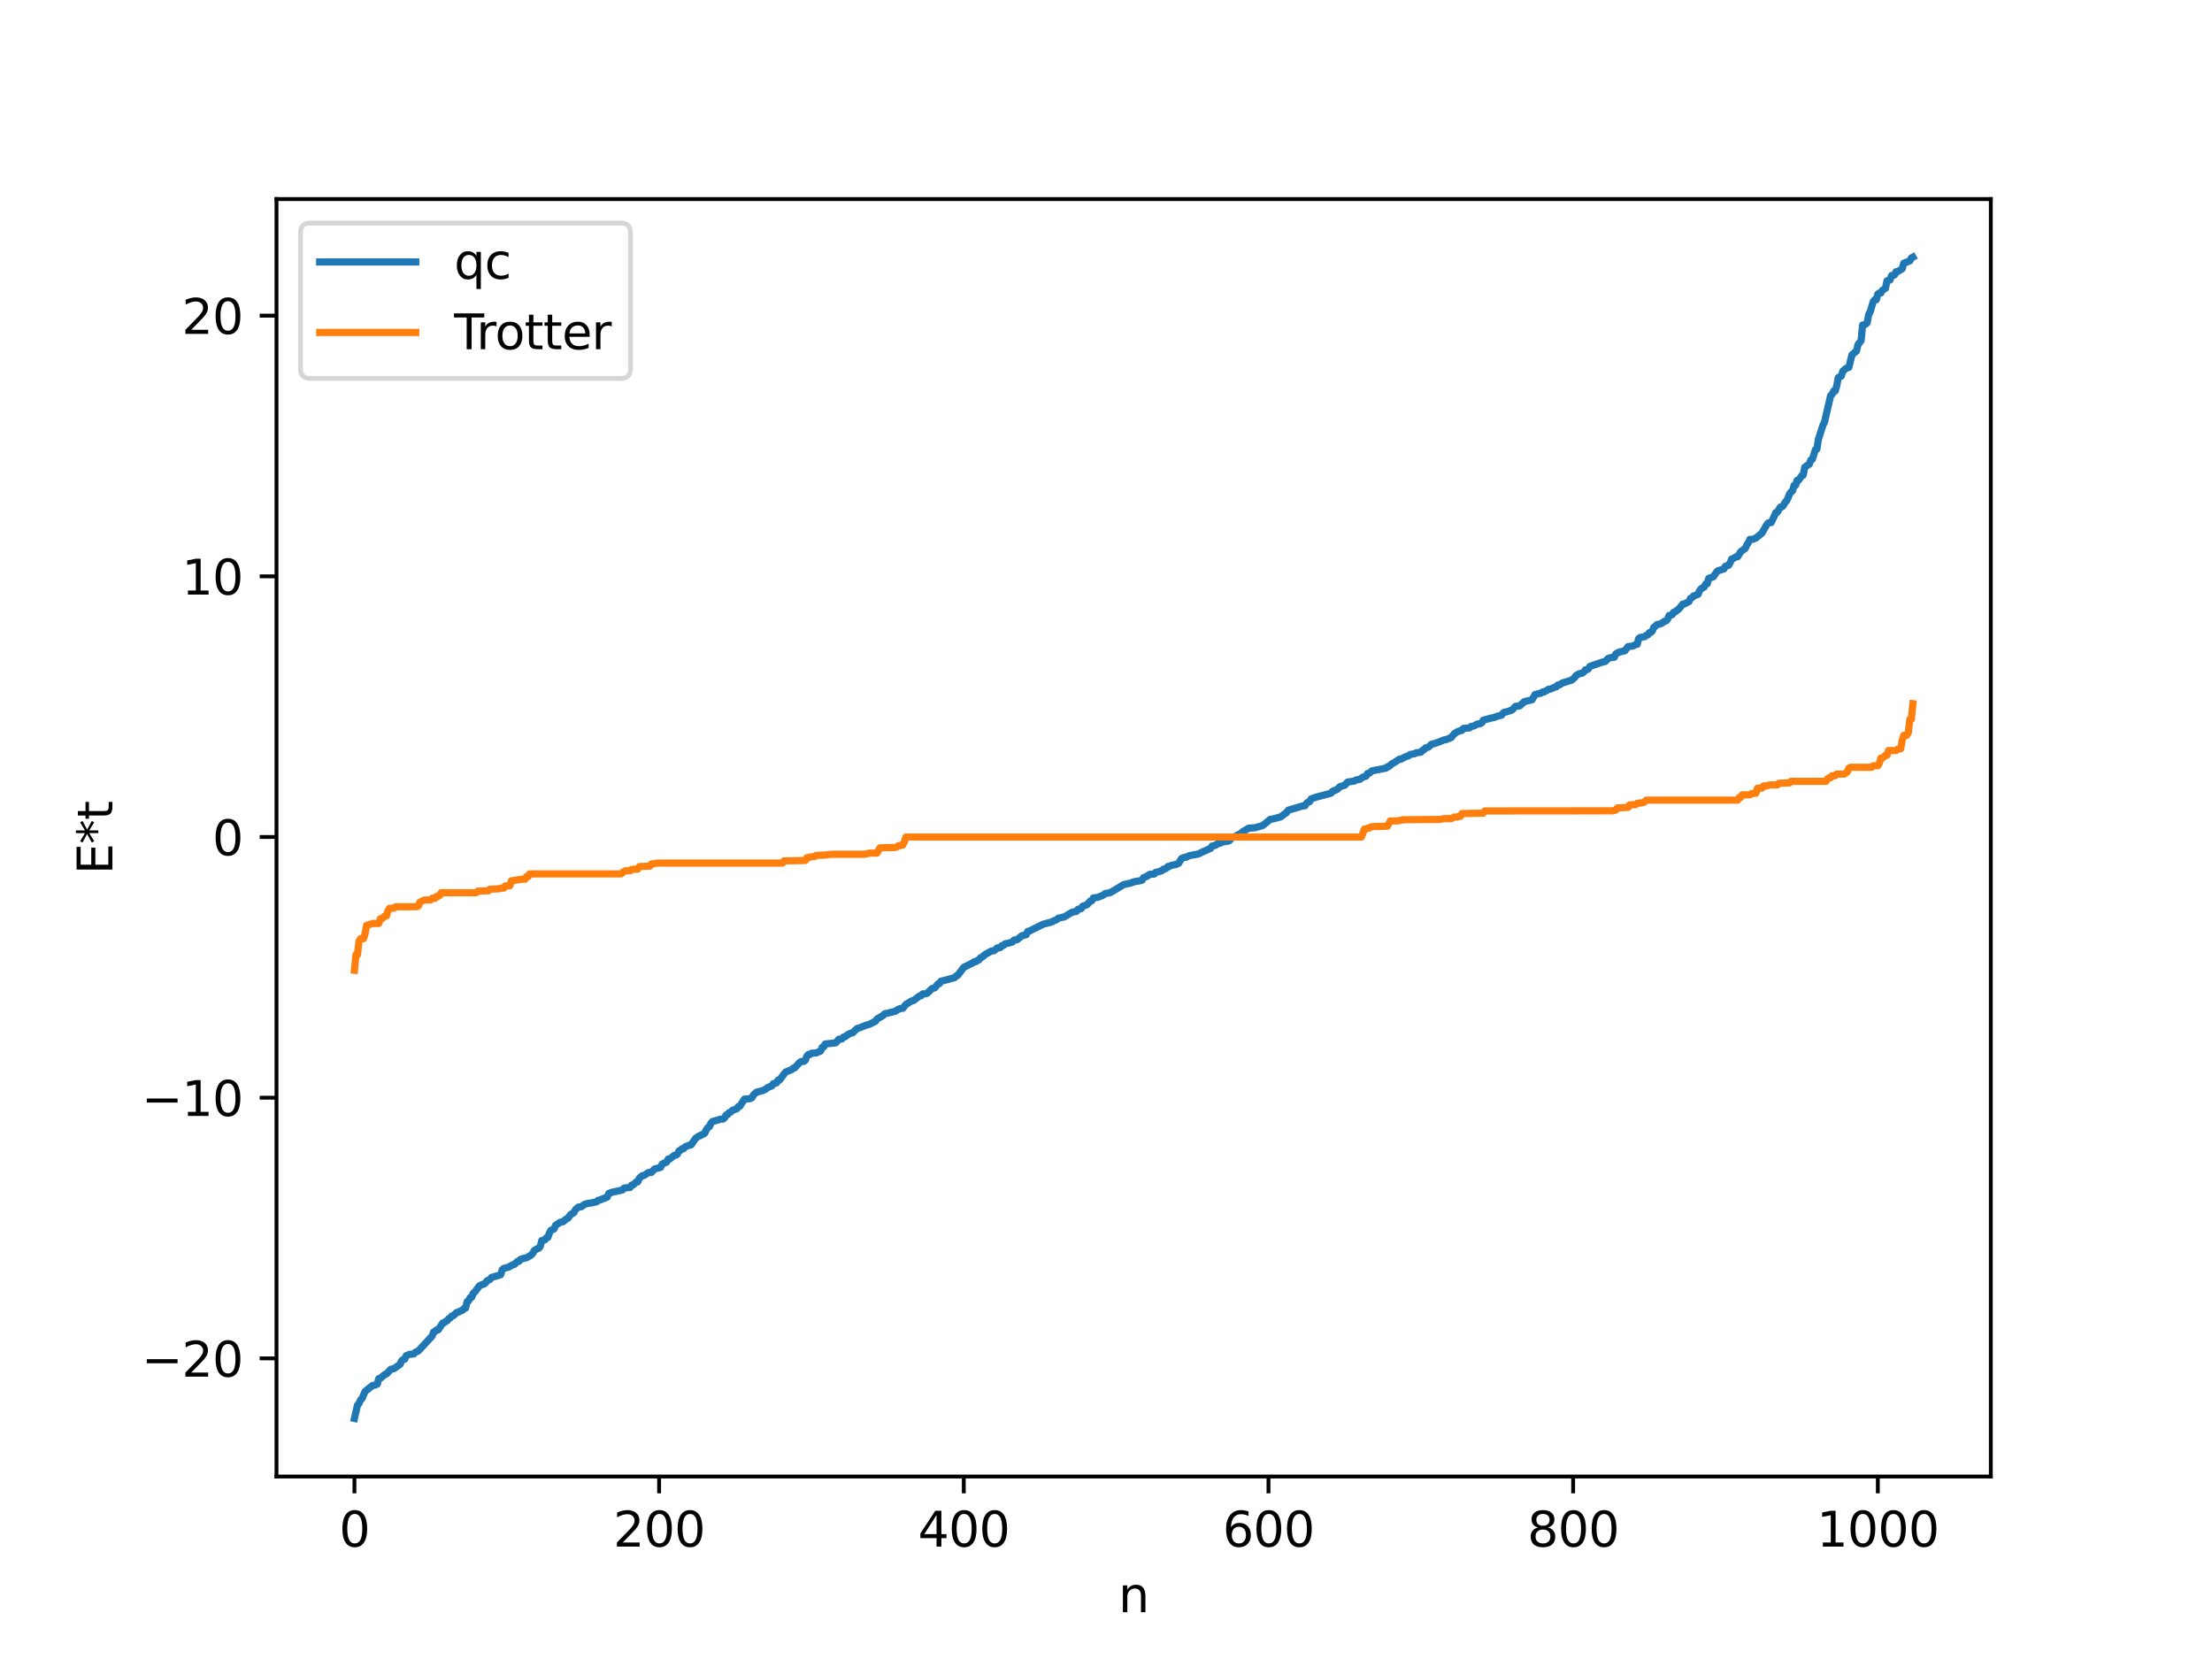 <?xml version="1.0" encoding="utf-8" standalone="no"?>
<!DOCTYPE svg PUBLIC "-//W3C//DTD SVG 1.1//EN"
  "http://www.w3.org/Graphics/SVG/1.1/DTD/svg11.dtd">
<svg xmlns:xlink="http://www.w3.org/1999/xlink" width="460.8pt" height="345.6pt" viewBox="0 0 460.8 345.6" xmlns="http://www.w3.org/2000/svg" version="1.1">
 <defs>
  <style type="text/css">*{stroke-linejoin: round; stroke-linecap: butt}</style>
 </defs>
 <g id="figure_1">
  <g id="patch_1">
   <path d="M 0 345.6 
L 460.8 345.6 
L 460.8 0 
L 0 0 
z
" style="fill: #ffffff"/>
  </g>
  <g id="axes_1">
   <g id="patch_2">
    <path d="M 57.6 307.584 
L 414.72 307.584 
L 414.72 41.472 
L 57.6 41.472 
z
" style="fill: #ffffff"/>
   </g>
   <g id="matplotlib.axis_1">
    <g id="xtick_1">
     <g id="line2d_1">
      <defs>
       <path id="m800601ab71" d="M 0 0 
L 0 3.5 
" style="stroke: #000000; stroke-width: 0.8"/>
      </defs>
      <g>
       <use xlink:href="#m800601ab71" x="73.833" y="307.584" style="stroke: #000000; stroke-width: 0.8"/>
      </g>
     </g>
     <g id="text_1">
      <!-- 0 -->
      <g transform="translate(70.651 322.182) scale(0.1 -0.1)">
       <defs>
        <path id="DejaVuSans-30" d="M 2034 4250 
Q 1547 4250 1301 3770 
Q 1056 3291 1056 2328 
Q 1056 1369 1301 889 
Q 1547 409 2034 409 
Q 2525 409 2770 889 
Q 3016 1369 3016 2328 
Q 3016 3291 2770 3770 
Q 2525 4250 2034 4250 
z
M 2034 4750 
Q 2819 4750 3233 4129 
Q 3647 3509 3647 2328 
Q 3647 1150 3233 529 
Q 2819 -91 2034 -91 
Q 1250 -91 836 529 
Q 422 1150 422 2328 
Q 422 3509 836 4129 
Q 1250 4750 2034 4750 
z
" transform="scale(0.016)"/>
       </defs>
       <use xlink:href="#DejaVuSans-30"/>
      </g>
     </g>
    </g>
    <g id="xtick_2">
     <g id="line2d_2">
      <g>
       <use xlink:href="#m800601ab71" x="137.304" y="307.584" style="stroke: #000000; stroke-width: 0.8"/>
      </g>
     </g>
     <g id="text_2">
      <!-- 200 -->
      <g transform="translate(127.76 322.182) scale(0.1 -0.1)">
       <defs>
        <path id="DejaVuSans-32" d="M 1228 531 
L 3431 531 
L 3431 0 
L 469 0 
L 469 531 
Q 828 903 1448 1529 
Q 2069 2156 2228 2338 
Q 2531 2678 2651 2914 
Q 2772 3150 2772 3378 
Q 2772 3750 2511 3984 
Q 2250 4219 1831 4219 
Q 1534 4219 1204 4116 
Q 875 4013 500 3803 
L 500 4441 
Q 881 4594 1212 4672 
Q 1544 4750 1819 4750 
Q 2544 4750 2975 4387 
Q 3406 4025 3406 3419 
Q 3406 3131 3298 2873 
Q 3191 2616 2906 2266 
Q 2828 2175 2409 1742 
Q 1991 1309 1228 531 
z
" transform="scale(0.016)"/>
       </defs>
       <use xlink:href="#DejaVuSans-32"/>
       <use xlink:href="#DejaVuSans-30" x="63.623"/>
       <use xlink:href="#DejaVuSans-30" x="127.246"/>
      </g>
     </g>
    </g>
    <g id="xtick_3">
     <g id="line2d_3">
      <g>
       <use xlink:href="#m800601ab71" x="200.775" y="307.584" style="stroke: #000000; stroke-width: 0.8"/>
      </g>
     </g>
     <g id="text_3">
      <!-- 400 -->
      <g transform="translate(191.231 322.182) scale(0.1 -0.1)">
       <defs>
        <path id="DejaVuSans-34" d="M 2419 4116 
L 825 1625 
L 2419 1625 
L 2419 4116 
z
M 2253 4666 
L 3047 4666 
L 3047 1625 
L 3713 1625 
L 3713 1100 
L 3047 1100 
L 3047 0 
L 2419 0 
L 2419 1100 
L 313 1100 
L 313 1709 
L 2253 4666 
z
" transform="scale(0.016)"/>
       </defs>
       <use xlink:href="#DejaVuSans-34"/>
       <use xlink:href="#DejaVuSans-30" x="63.623"/>
       <use xlink:href="#DejaVuSans-30" x="127.246"/>
      </g>
     </g>
    </g>
    <g id="xtick_4">
     <g id="line2d_4">
      <g>
       <use xlink:href="#m800601ab71" x="264.246" y="307.584" style="stroke: #000000; stroke-width: 0.8"/>
      </g>
     </g>
     <g id="text_4">
      <!-- 600 -->
      <g transform="translate(254.702 322.182) scale(0.1 -0.1)">
       <defs>
        <path id="DejaVuSans-36" d="M 2113 2584 
Q 1688 2584 1439 2293 
Q 1191 2003 1191 1497 
Q 1191 994 1439 701 
Q 1688 409 2113 409 
Q 2538 409 2786 701 
Q 3034 994 3034 1497 
Q 3034 2003 2786 2293 
Q 2538 2584 2113 2584 
z
M 3366 4563 
L 3366 3988 
Q 3128 4100 2886 4159 
Q 2644 4219 2406 4219 
Q 1781 4219 1451 3797 
Q 1122 3375 1075 2522 
Q 1259 2794 1537 2939 
Q 1816 3084 2150 3084 
Q 2853 3084 3261 2657 
Q 3669 2231 3669 1497 
Q 3669 778 3244 343 
Q 2819 -91 2113 -91 
Q 1303 -91 875 529 
Q 447 1150 447 2328 
Q 447 3434 972 4092 
Q 1497 4750 2381 4750 
Q 2619 4750 2861 4703 
Q 3103 4656 3366 4563 
z
" transform="scale(0.016)"/>
       </defs>
       <use xlink:href="#DejaVuSans-36"/>
       <use xlink:href="#DejaVuSans-30" x="63.623"/>
       <use xlink:href="#DejaVuSans-30" x="127.246"/>
      </g>
     </g>
    </g>
    <g id="xtick_5">
     <g id="line2d_5">
      <g>
       <use xlink:href="#m800601ab71" x="327.717" y="307.584" style="stroke: #000000; stroke-width: 0.8"/>
      </g>
     </g>
     <g id="text_5">
      <!-- 800 -->
      <g transform="translate(318.173 322.182) scale(0.1 -0.1)">
       <defs>
        <path id="DejaVuSans-38" d="M 2034 2216 
Q 1584 2216 1326 1975 
Q 1069 1734 1069 1313 
Q 1069 891 1326 650 
Q 1584 409 2034 409 
Q 2484 409 2743 651 
Q 3003 894 3003 1313 
Q 3003 1734 2745 1975 
Q 2488 2216 2034 2216 
z
M 1403 2484 
Q 997 2584 770 2862 
Q 544 3141 544 3541 
Q 544 4100 942 4425 
Q 1341 4750 2034 4750 
Q 2731 4750 3128 4425 
Q 3525 4100 3525 3541 
Q 3525 3141 3298 2862 
Q 3072 2584 2669 2484 
Q 3125 2378 3379 2068 
Q 3634 1759 3634 1313 
Q 3634 634 3220 271 
Q 2806 -91 2034 -91 
Q 1263 -91 848 271 
Q 434 634 434 1313 
Q 434 1759 690 2068 
Q 947 2378 1403 2484 
z
M 1172 3481 
Q 1172 3119 1398 2916 
Q 1625 2713 2034 2713 
Q 2441 2713 2670 2916 
Q 2900 3119 2900 3481 
Q 2900 3844 2670 4047 
Q 2441 4250 2034 4250 
Q 1625 4250 1398 4047 
Q 1172 3844 1172 3481 
z
" transform="scale(0.016)"/>
       </defs>
       <use xlink:href="#DejaVuSans-38"/>
       <use xlink:href="#DejaVuSans-30" x="63.623"/>
       <use xlink:href="#DejaVuSans-30" x="127.246"/>
      </g>
     </g>
    </g>
    <g id="xtick_6">
     <g id="line2d_6">
      <g>
       <use xlink:href="#m800601ab71" x="391.188" y="307.584" style="stroke: #000000; stroke-width: 0.8"/>
      </g>
     </g>
     <g id="text_6">
      <!-- 1000 -->
      <g transform="translate(378.463 322.182) scale(0.1 -0.1)">
       <defs>
        <path id="DejaVuSans-31" d="M 794 531 
L 1825 531 
L 1825 4091 
L 703 3866 
L 703 4441 
L 1819 4666 
L 2450 4666 
L 2450 531 
L 3481 531 
L 3481 0 
L 794 0 
L 794 531 
z
" transform="scale(0.016)"/>
       </defs>
       <use xlink:href="#DejaVuSans-31"/>
       <use xlink:href="#DejaVuSans-30" x="63.623"/>
       <use xlink:href="#DejaVuSans-30" x="127.246"/>
       <use xlink:href="#DejaVuSans-30" x="190.869"/>
      </g>
     </g>
    </g>
    <g id="text_7">
     <!-- n -->
     <g transform="translate(232.991 335.861) scale(0.1 -0.1)">
      <defs>
       <path id="DejaVuSans-6e" d="M 3513 2113 
L 3513 0 
L 2938 0 
L 2938 2094 
Q 2938 2591 2744 2837 
Q 2550 3084 2163 3084 
Q 1697 3084 1428 2787 
Q 1159 2491 1159 1978 
L 1159 0 
L 581 0 
L 581 3500 
L 1159 3500 
L 1159 2956 
Q 1366 3272 1645 3428 
Q 1925 3584 2291 3584 
Q 2894 3584 3203 3211 
Q 3513 2838 3513 2113 
z
" transform="scale(0.016)"/>
      </defs>
      <use xlink:href="#DejaVuSans-6e"/>
     </g>
    </g>
   </g>
   <g id="matplotlib.axis_2">
    <g id="ytick_1">
     <g id="line2d_7">
      <defs>
       <path id="mc5c8d4b724" d="M 0 0 
L -3.5 0 
" style="stroke: #000000; stroke-width: 0.8"/>
      </defs>
      <g>
       <use xlink:href="#mc5c8d4b724" x="57.6" y="282.977" style="stroke: #000000; stroke-width: 0.8"/>
      </g>
     </g>
     <g id="text_8">
      <!-- −20 -->
      <g transform="translate(29.495 286.776) scale(0.1 -0.1)">
       <defs>
        <path id="DejaVuSans-2212" d="M 678 2272 
L 4684 2272 
L 4684 1741 
L 678 1741 
L 678 2272 
z
" transform="scale(0.016)"/>
       </defs>
       <use xlink:href="#DejaVuSans-2212"/>
       <use xlink:href="#DejaVuSans-32" x="83.789"/>
       <use xlink:href="#DejaVuSans-30" x="147.412"/>
      </g>
     </g>
    </g>
    <g id="ytick_2">
     <g id="line2d_8">
      <g>
       <use xlink:href="#mc5c8d4b724" x="57.6" y="228.671" style="stroke: #000000; stroke-width: 0.8"/>
      </g>
     </g>
     <g id="text_9">
      <!-- −10 -->
      <g transform="translate(29.495 232.47) scale(0.1 -0.1)">
       <use xlink:href="#DejaVuSans-2212"/>
       <use xlink:href="#DejaVuSans-31" x="83.789"/>
       <use xlink:href="#DejaVuSans-30" x="147.412"/>
      </g>
     </g>
    </g>
    <g id="ytick_3">
     <g id="line2d_9">
      <g>
       <use xlink:href="#mc5c8d4b724" x="57.6" y="174.365" style="stroke: #000000; stroke-width: 0.8"/>
      </g>
     </g>
     <g id="text_10">
      <!-- 0 -->
      <g transform="translate(44.237 178.164) scale(0.1 -0.1)">
       <use xlink:href="#DejaVuSans-30"/>
      </g>
     </g>
    </g>
    <g id="ytick_4">
     <g id="line2d_10">
      <g>
       <use xlink:href="#mc5c8d4b724" x="57.6" y="120.06" style="stroke: #000000; stroke-width: 0.8"/>
      </g>
     </g>
     <g id="text_11">
      <!-- 10 -->
      <g transform="translate(37.875 123.859) scale(0.1 -0.1)">
       <use xlink:href="#DejaVuSans-31"/>
       <use xlink:href="#DejaVuSans-30" x="63.623"/>
      </g>
     </g>
    </g>
    <g id="ytick_5">
     <g id="line2d_11">
      <g>
       <use xlink:href="#mc5c8d4b724" x="57.6" y="65.754" style="stroke: #000000; stroke-width: 0.8"/>
      </g>
     </g>
     <g id="text_12">
      <!-- 20 -->
      <g transform="translate(37.875 69.553) scale(0.1 -0.1)">
       <use xlink:href="#DejaVuSans-32"/>
       <use xlink:href="#DejaVuSans-30" x="63.623"/>
      </g>
     </g>
    </g>
    <g id="text_13">
     <!-- E*t -->
     <g transform="translate(23.416 182.148) rotate(-90) scale(0.1 -0.1)">
      <defs>
       <path id="DejaVuSans-45" d="M 628 4666 
L 3578 4666 
L 3578 4134 
L 1259 4134 
L 1259 2753 
L 3481 2753 
L 3481 2222 
L 1259 2222 
L 1259 531 
L 3634 531 
L 3634 0 
L 628 0 
L 628 4666 
z
" transform="scale(0.016)"/>
       <path id="DejaVuSans-2a" d="M 3009 3897 
L 1888 3291 
L 3009 2681 
L 2828 2375 
L 1778 3009 
L 1778 1831 
L 1422 1831 
L 1422 3009 
L 372 2375 
L 191 2681 
L 1313 3291 
L 191 3897 
L 372 4206 
L 1422 3572 
L 1422 4750 
L 1778 4750 
L 1778 3572 
L 2828 4206 
L 3009 3897 
z
" transform="scale(0.016)"/>
       <path id="DejaVuSans-74" d="M 1172 4494 
L 1172 3500 
L 2356 3500 
L 2356 3053 
L 1172 3053 
L 1172 1153 
Q 1172 725 1289 603 
Q 1406 481 1766 481 
L 2356 481 
L 2356 0 
L 1766 0 
Q 1100 0 847 248 
Q 594 497 594 1153 
L 594 3053 
L 172 3053 
L 172 3500 
L 594 3500 
L 594 4494 
L 1172 4494 
z
" transform="scale(0.016)"/>
      </defs>
      <use xlink:href="#DejaVuSans-45"/>
      <use xlink:href="#DejaVuSans-2a" x="63.184"/>
      <use xlink:href="#DejaVuSans-74" x="113.184"/>
     </g>
    </g>
   </g>
   <g id="line2d_12">
    <path d="M 73.833 295.488 
L 74.467 292.719 
L 74.785 292.38 
L 75.102 291.621 
L 75.42 291.335 
L 76.054 289.858 
L 77.641 288.594 
L 77.958 288.59 
L 78.593 288.35 
L 78.91 287.186 
L 79.228 287.126 
L 80.18 286.32 
L 80.497 286.221 
L 81.449 285.232 
L 82.084 285.115 
L 83.353 284.198 
L 83.671 283.467 
L 83.988 283.219 
L 84.305 283.152 
L 84.623 282.414 
L 85.258 282.15 
L 86.21 282.044 
L 86.527 281.704 
L 87.162 281.421 
L 90.018 278.318 
L 90.335 277.477 
L 90.653 277.374 
L 90.97 277.025 
L 91.287 277.023 
L 92.239 275.601 
L 92.557 275.548 
L 92.874 275.236 
L 93.191 275.104 
L 93.509 274.667 
L 93.826 274.526 
L 94.143 274.125 
L 94.461 274.065 
L 95.096 273.448 
L 95.73 273.238 
L 96.048 273.023 
L 96.365 272.949 
L 96.682 272.558 
L 97 272.489 
L 97.317 271.135 
L 97.634 270.974 
L 97.952 270.306 
L 98.269 270.229 
L 98.586 269.393 
L 98.904 269.158 
L 99.856 267.883 
L 100.491 267.557 
L 100.808 267.512 
L 101.125 267.274 
L 101.443 266.814 
L 102.077 266.53 
L 102.395 266.115 
L 103.664 265.75 
L 104.299 265.545 
L 104.616 264.522 
L 104.934 264.221 
L 105.886 263.993 
L 106.838 263.46 
L 107.155 263.417 
L 107.79 262.787 
L 108.107 262.759 
L 108.424 262.358 
L 109.059 262.147 
L 109.694 262.013 
L 110.646 261.455 
L 110.963 261.115 
L 111.281 260.527 
L 111.915 260.139 
L 112.233 260.028 
L 112.55 259.645 
L 112.867 258.424 
L 113.502 258.286 
L 113.82 257.851 
L 114.137 257.77 
L 114.454 256.851 
L 114.772 256.285 
L 115.406 256.028 
L 115.724 255.266 
L 116.676 254.632 
L 117.31 254.494 
L 117.945 253.943 
L 118.262 253.819 
L 118.897 252.979 
L 119.532 252.648 
L 119.849 252.025 
L 120.484 251.461 
L 121.119 251.379 
L 121.753 250.893 
L 122.388 250.708 
L 123.34 250.571 
L 124.292 250.347 
L 124.61 250.031 
L 124.927 250.015 
L 125.879 249.6 
L 126.196 249.528 
L 126.514 249.34 
L 126.831 248.605 
L 127.466 248.386 
L 129.687 247.883 
L 130.005 247.5 
L 131.274 247.365 
L 131.591 246.874 
L 131.909 246.831 
L 132.543 246.216 
L 132.861 246.2 
L 133.178 245.438 
L 133.813 244.902 
L 134.13 244.888 
L 135.082 244.264 
L 135.717 244.23 
L 136.352 243.523 
L 137.304 243.282 
L 137.621 243.178 
L 137.939 242.5 
L 138.891 242.072 
L 139.208 241.441 
L 139.525 241.434 
L 140.477 240.676 
L 140.795 240.651 
L 141.112 240.436 
L 141.429 239.773 
L 141.747 239.629 
L 142.064 239.31 
L 142.381 239.309 
L 142.699 238.928 
L 143.651 238.536 
L 143.968 238.497 
L 144.92 237.122 
L 145.555 236.669 
L 145.872 236.597 
L 146.19 236.349 
L 146.507 236.275 
L 146.824 236.055 
L 147.142 235.306 
L 147.459 234.913 
L 147.777 234.697 
L 148.094 234.014 
L 148.411 233.635 
L 149.681 233.282 
L 149.998 233.151 
L 150.633 233.12 
L 150.95 232.862 
L 151.267 232.262 
L 151.585 232.195 
L 151.902 231.774 
L 152.22 231.661 
L 152.537 231.329 
L 153.489 230.985 
L 153.806 230.521 
L 154.124 230.453 
L 155.076 228.964 
L 156.028 228.899 
L 156.345 228.838 
L 156.662 228.649 
L 156.98 228.078 
L 157.615 227.515 
L 158.884 227.192 
L 159.519 226.892 
L 159.836 226.593 
L 160.788 226.204 
L 161.105 225.731 
L 161.74 225.603 
L 162.058 225.028 
L 162.375 225.02 
L 163.327 223.755 
L 163.644 223.345 
L 164.279 223.077 
L 164.914 222.838 
L 165.231 222.519 
L 165.548 222.459 
L 166.5 221.415 
L 166.818 221.158 
L 167.453 221.096 
L 167.77 220.837 
L 168.087 220.003 
L 168.405 219.68 
L 168.722 219.673 
L 169.039 219.417 
L 169.991 219.35 
L 170.943 218.955 
L 171.261 218.198 
L 171.578 218.106 
L 171.896 217.496 
L 174.117 217.235 
L 174.752 216.49 
L 175.386 216.438 
L 175.704 216.036 
L 176.021 215.989 
L 176.656 215.523 
L 177.291 215.202 
L 177.608 215.163 
L 178.56 214.248 
L 179.195 214.071 
L 180.464 213.559 
L 181.099 213.385 
L 182.368 212.756 
L 182.686 212.277 
L 183.955 211.555 
L 184.272 211.205 
L 186.494 210.677 
L 187.129 210.249 
L 187.763 210.052 
L 188.081 210.045 
L 188.715 209.23 
L 189.985 208.484 
L 190.302 208.438 
L 191.572 207.458 
L 191.889 207.431 
L 192.206 207.049 
L 192.841 207.013 
L 193.158 206.906 
L 194.11 205.971 
L 194.745 205.769 
L 195.38 204.985 
L 195.697 204.893 
L 196.015 204.409 
L 196.967 204.178 
L 198.871 203.654 
L 199.188 203.311 
L 199.505 203.19 
L 200.775 201.514 
L 202.679 200.559 
L 202.996 200.32 
L 203.314 200.316 
L 203.631 200.053 
L 203.948 199.963 
L 204.266 199.505 
L 204.583 199.385 
L 205.218 198.848 
L 206.487 198.133 
L 207.122 198.022 
L 207.757 197.469 
L 208.391 197.38 
L 208.709 196.988 
L 209.026 196.948 
L 209.343 196.632 
L 210.296 196.415 
L 210.93 196.21 
L 211.248 195.832 
L 211.882 195.749 
L 212.517 195.24 
L 212.834 194.949 
L 213.786 194.705 
L 214.104 194.012 
L 214.421 193.969 
L 217.277 192.541 
L 219.181 192.032 
L 219.499 191.831 
L 220.134 191.598 
L 220.451 191.279 
L 221.72 190.997 
L 223.307 190.052 
L 224.259 189.847 
L 224.577 189.413 
L 225.211 189.302 
L 225.529 188.789 
L 226.163 188.576 
L 226.481 188.443 
L 227.115 187.715 
L 227.433 187.642 
L 227.75 187.068 
L 228.702 186.927 
L 229.337 186.664 
L 229.654 186.565 
L 230.289 186.125 
L 231.241 185.978 
L 232.51 185.237 
L 233.462 184.658 
L 234.097 184.281 
L 234.732 184.118 
L 235.367 184.015 
L 236.319 183.67 
L 237.588 183.459 
L 237.905 183.363 
L 238.223 182.829 
L 238.858 182.59 
L 239.492 182.143 
L 240.444 182.086 
L 240.762 181.718 
L 241.396 181.589 
L 242.031 181.378 
L 242.348 181.071 
L 242.666 181.035 
L 242.983 180.873 
L 243.3 180.513 
L 243.618 180.478 
L 243.935 180.296 
L 244.57 180.16 
L 244.887 180.123 
L 245.522 179.851 
L 246.157 178.823 
L 246.791 178.593 
L 247.109 178.577 
L 247.743 178.251 
L 249.648 177.902 
L 250.282 177.569 
L 252.186 176.731 
L 252.504 176.235 
L 253.139 176.123 
L 253.773 175.702 
L 254.091 175.668 
L 254.725 175.397 
L 255.995 175.189 
L 256.312 174.915 
L 256.629 174.483 
L 257.264 174.292 
L 257.899 173.903 
L 258.534 173.618 
L 258.851 173.274 
L 260.12 172.527 
L 261.39 172.447 
L 262.977 172.004 
L 263.929 171.268 
L 264.563 170.704 
L 265.198 170.592 
L 266.785 170.174 
L 268.054 169.219 
L 268.372 168.779 
L 270.91 168.02 
L 271.545 167.859 
L 271.862 167.846 
L 272.18 167.326 
L 272.497 167.094 
L 272.815 167.008 
L 273.132 166.428 
L 274.084 166.087 
L 277.258 165.244 
L 277.575 164.85 
L 278.527 164.475 
L 279.162 163.867 
L 280.114 163.583 
L 280.748 162.909 
L 281.7 162.773 
L 282.018 162.729 
L 282.653 162.447 
L 283.287 162.351 
L 283.922 161.87 
L 284.557 161.708 
L 284.874 161.137 
L 285.191 161.104 
L 285.826 160.579 
L 287.096 160.34 
L 288.365 160.081 
L 288.682 160.035 
L 289 159.735 
L 289.317 159.679 
L 289.952 159.129 
L 290.586 158.779 
L 291.539 158.144 
L 291.856 158.141 
L 292.808 157.641 
L 293.443 157.442 
L 293.76 157.17 
L 294.712 157.008 
L 295.029 156.819 
L 295.981 156.712 
L 296.299 156.34 
L 296.616 156.206 
L 296.934 155.813 
L 297.568 155.646 
L 298.203 155.048 
L 298.838 154.898 
L 299.79 154.56 
L 300.742 154.157 
L 301.377 154.037 
L 302.329 153.628 
L 302.963 152.834 
L 303.598 152.425 
L 304.55 152.126 
L 304.867 151.74 
L 305.82 151.651 
L 306.137 151.632 
L 306.454 151.344 
L 307.089 151.209 
L 307.724 150.853 
L 308.358 150.744 
L 308.676 150.576 
L 308.993 150.025 
L 310.897 149.521 
L 311.215 149.488 
L 311.849 149.226 
L 312.801 148.993 
L 313.119 148.54 
L 313.436 148.33 
L 313.753 148.324 
L 314.705 148.01 
L 315.023 147.88 
L 315.658 147.17 
L 316.61 147.027 
L 317.562 146.151 
L 319.148 145.781 
L 319.783 144.684 
L 321.053 144.374 
L 321.37 144.137 
L 321.687 144.133 
L 322.639 143.577 
L 322.957 143.555 
L 323.909 143.146 
L 324.226 143.05 
L 324.543 142.694 
L 324.861 142.669 
L 325.496 142.269 
L 327.4 141.692 
L 328.034 141.132 
L 328.352 140.702 
L 328.986 140.355 
L 329.621 140.232 
L 329.939 139.986 
L 330.256 139.538 
L 330.573 139.526 
L 330.891 139.336 
L 331.208 138.824 
L 333.747 137.947 
L 334.381 137.804 
L 335.016 137.168 
L 335.651 136.975 
L 336.286 136.912 
L 336.603 136.214 
L 337.238 135.87 
L 338.507 135.559 
L 339.142 134.704 
L 340.094 134.588 
L 340.729 134.282 
L 341.046 134.237 
L 341.363 133.022 
L 341.681 132.802 
L 342.633 132.627 
L 342.95 132.346 
L 343.267 132.252 
L 343.585 131.799 
L 343.902 131.753 
L 344.22 131.408 
L 344.537 130.649 
L 344.854 130.458 
L 345.172 130.121 
L 345.806 129.988 
L 346.124 129.861 
L 346.758 129.413 
L 347.076 129.346 
L 347.393 129.005 
L 347.71 128.204 
L 348.345 128.054 
L 348.662 127.535 
L 348.98 127.471 
L 349.297 127.149 
L 349.615 126.999 
L 350.567 125.838 
L 350.884 125.823 
L 351.836 125.33 
L 352.153 124.65 
L 352.471 124.521 
L 352.788 124.165 
L 353.74 123.807 
L 354.058 123.046 
L 354.375 122.637 
L 355.01 122.289 
L 355.327 121.656 
L 355.644 121.608 
L 355.962 120.483 
L 356.914 120.169 
L 357.548 119.218 
L 357.866 118.902 
L 359.135 118.508 
L 359.453 117.953 
L 360.087 117.766 
L 360.405 117.268 
L 360.722 116.476 
L 361.039 116.367 
L 361.674 115.995 
L 361.991 115.976 
L 362.626 114.921 
L 363.578 114.227 
L 363.896 113.498 
L 364.213 113.049 
L 364.53 112.365 
L 365.165 112.345 
L 365.8 112.081 
L 367.069 111.022 
L 368.021 109.338 
L 368.339 108.96 
L 368.973 108.856 
L 369.608 107.537 
L 369.925 106.792 
L 370.243 106.715 
L 370.877 105.633 
L 371.195 105.594 
L 371.512 105.318 
L 371.829 104.683 
L 372.147 104.377 
L 372.464 103.781 
L 372.781 102.94 
L 373.099 102.479 
L 373.416 102.271 
L 373.734 101.129 
L 374.051 101.093 
L 374.368 100.05 
L 374.686 100.037 
L 375.32 99.113 
L 375.638 98.988 
L 375.955 97.333 
L 376.59 96.876 
L 376.907 96.701 
L 377.224 95.84 
L 377.542 95.688 
L 378.177 93.693 
L 378.494 93.541 
L 378.811 91.5 
L 379.763 88.548 
L 380.081 87.907 
L 381.35 82.432 
L 381.667 82.142 
L 381.985 81.466 
L 382.302 81.464 
L 382.62 80.401 
L 382.937 78.668 
L 383.572 78.35 
L 383.889 77.329 
L 384.524 76.761 
L 385.158 76.528 
L 385.793 73.918 
L 386.745 73.111 
L 387.062 71.771 
L 387.697 70.97 
L 388.015 67.706 
L 388.332 67.674 
L 388.649 67.524 
L 388.967 67.241 
L 389.284 65.499 
L 389.601 64.949 
L 390.236 62.802 
L 390.553 62.445 
L 390.871 62.426 
L 391.188 61.262 
L 391.505 61.036 
L 391.823 61.032 
L 392.14 60.471 
L 392.775 60.064 
L 393.092 58.508 
L 393.727 58.323 
L 394.044 57.405 
L 394.362 57.396 
L 394.679 57.244 
L 394.996 56.6 
L 395.314 56.58 
L 396.266 56 
L 396.583 54.838 
L 397.853 54.341 
L 398.17 53.748 
L 398.487 53.568 
L 398.487 53.568 
" clip-path="url(#p7012407414)" style="fill: none; stroke: #1f77b4; stroke-width: 1.5; stroke-linecap: square"/>
   </g>
   <g id="line2d_13">
    <path d="M 73.833 202.129 
L 74.15 198.889 
L 74.467 198.889 
L 74.785 196.12 
L 75.102 195.544 
L 75.737 195.544 
L 76.054 194.508 
L 76.372 192.759 
L 77.641 192.381 
L 78.91 192.381 
L 79.228 191.394 
L 79.545 191.394 
L 80.18 190.816 
L 80.497 190.816 
L 80.815 189.725 
L 81.132 189.212 
L 82.084 189.203 
L 82.401 188.899 
L 86.844 188.881 
L 87.162 188.715 
L 87.479 187.924 
L 88.431 187.476 
L 89.7 187.476 
L 90.018 187.126 
L 90.653 187.126 
L 90.97 186.72 
L 91.287 186.72 
L 91.605 186.508 
L 91.922 185.964 
L 99.221 185.964 
L 99.539 185.639 
L 101.76 185.563 
L 102.077 185.226 
L 103.981 185.151 
L 104.299 185.019 
L 104.934 185.019 
L 105.251 184.558 
L 106.203 184.535 
L 106.52 183.495 
L 108.742 183.152 
L 109.377 183.152 
L 109.694 182.626 
L 110.011 182.626 
L 110.329 182.045 
L 129.37 182.045 
L 130.005 181.525 
L 130.322 181.405 
L 131.274 181.385 
L 131.591 181.115 
L 132.861 181.053 
L 133.178 180.533 
L 135.4 180.424 
L 135.717 179.981 
L 136.986 179.796 
L 163.01 179.796 
L 163.327 179.336 
L 167.77 179.252 
L 168.087 178.682 
L 168.405 178.682 
L 168.722 178.53 
L 169.674 178.432 
L 169.991 178.197 
L 171.896 178.126 
L 172.53 178.031 
L 173.165 177.961 
L 180.147 177.961 
L 180.464 177.84 
L 180.781 177.84 
L 181.099 177.722 
L 182.686 177.722 
L 183.32 176.615 
L 186.494 176.541 
L 186.811 176.443 
L 187.129 176.2 
L 187.446 176.2 
L 187.763 176.035 
L 188.081 176.035 
L 188.398 175.347 
L 188.715 174.365 
L 283.605 174.365 
L 284.239 172.695 
L 284.557 172.695 
L 284.874 172.531 
L 285.191 172.531 
L 285.509 172.287 
L 286.143 172.19 
L 289 172.116 
L 289.634 171.009 
L 291.221 171.009 
L 291.539 170.89 
L 291.856 170.89 
L 292.173 170.769 
L 300.107 170.699 
L 300.742 170.533 
L 302.329 170.533 
L 302.963 170.2 
L 303.598 170.2 
L 303.915 170.048 
L 304.233 170.048 
L 304.55 169.479 
L 308.993 169.395 
L 309.31 168.935 
L 335.968 168.909 
L 336.603 168.75 
L 336.92 168.306 
L 339.142 168.197 
L 339.459 167.677 
L 340.729 167.616 
L 341.046 167.346 
L 342.315 167.206 
L 342.633 167.015 
L 342.95 166.685 
L 361.991 166.685 
L 362.309 166.104 
L 362.626 166.104 
L 362.943 165.578 
L 364.53 165.578 
L 364.848 165.339 
L 365.8 165.236 
L 366.117 164.195 
L 367.069 164.172 
L 367.386 163.711 
L 368.021 163.711 
L 368.656 163.504 
L 370.243 163.504 
L 370.56 163.168 
L 372.781 163.091 
L 373.099 162.767 
L 380.398 162.767 
L 380.715 162.222 
L 381.033 162.011 
L 381.35 162.011 
L 381.667 161.604 
L 382.302 161.604 
L 382.62 161.255 
L 384.206 161.255 
L 384.841 160.806 
L 385.158 160.015 
L 385.476 159.849 
L 389.919 159.832 
L 390.236 159.528 
L 391.188 159.519 
L 391.505 159.005 
L 391.823 157.914 
L 392.14 157.914 
L 392.458 157.693 
L 392.775 157.336 
L 393.092 157.336 
L 393.41 156.349 
L 394.996 156.349 
L 395.314 156.079 
L 395.948 155.971 
L 396.266 154.222 
L 396.583 153.186 
L 397.218 153.186 
L 397.535 152.611 
L 397.853 149.842 
L 398.17 149.842 
L 398.487 146.602 
L 398.487 146.602 
" clip-path="url(#p7012407414)" style="fill: none; stroke: #ff7f0e; stroke-width: 1.5; stroke-linecap: square"/>
   </g>
   <g id="patch_3">
    <path d="M 57.6 307.584 
L 57.6 41.472 
" style="fill: none; stroke: #000000; stroke-width: 0.8; stroke-linejoin: miter; stroke-linecap: square"/>
   </g>
   <g id="patch_4">
    <path d="M 414.72 307.584 
L 414.72 41.472 
" style="fill: none; stroke: #000000; stroke-width: 0.8; stroke-linejoin: miter; stroke-linecap: square"/>
   </g>
   <g id="patch_5">
    <path d="M 57.6 307.584 
L 414.72 307.584 
" style="fill: none; stroke: #000000; stroke-width: 0.8; stroke-linejoin: miter; stroke-linecap: square"/>
   </g>
   <g id="patch_6">
    <path d="M 57.6 41.472 
L 414.72 41.472 
" style="fill: none; stroke: #000000; stroke-width: 0.8; stroke-linejoin: miter; stroke-linecap: square"/>
   </g>
   <g id="legend_1">
    <g id="patch_7">
     <path d="M 64.6 78.828 
L 129.342 78.828 
Q 131.342 78.828 131.342 76.828 
L 131.342 48.472 
Q 131.342 46.472 129.342 46.472 
L 64.6 46.472 
Q 62.6 46.472 62.6 48.472 
L 62.6 76.828 
Q 62.6 78.828 64.6 78.828 
z
" style="fill: #ffffff; opacity: 0.8; stroke: #cccccc; stroke-linejoin: miter"/>
    </g>
    <g id="line2d_14">
     <path d="M 66.6 54.57 
L 76.6 54.57 
L 86.6 54.57 
" style="fill: none; stroke: #1f77b4; stroke-width: 1.5; stroke-linecap: square"/>
    </g>
    <g id="text_14">
     <!-- qc -->
     <g transform="translate(94.6 58.07) scale(0.1 -0.1)">
      <defs>
       <path id="DejaVuSans-71" d="M 947 1747 
Q 947 1113 1208 752 
Q 1469 391 1925 391 
Q 2381 391 2643 752 
Q 2906 1113 2906 1747 
Q 2906 2381 2643 2742 
Q 2381 3103 1925 3103 
Q 1469 3103 1208 2742 
Q 947 2381 947 1747 
z
M 2906 525 
Q 2725 213 2448 61 
Q 2172 -91 1784 -91 
Q 1150 -91 751 415 
Q 353 922 353 1747 
Q 353 2572 751 3078 
Q 1150 3584 1784 3584 
Q 2172 3584 2448 3432 
Q 2725 3281 2906 2969 
L 2906 3500 
L 3481 3500 
L 3481 -1331 
L 2906 -1331 
L 2906 525 
z
" transform="scale(0.016)"/>
       <path id="DejaVuSans-63" d="M 3122 3366 
L 3122 2828 
Q 2878 2963 2633 3030 
Q 2388 3097 2138 3097 
Q 1578 3097 1268 2742 
Q 959 2388 959 1747 
Q 959 1106 1268 751 
Q 1578 397 2138 397 
Q 2388 397 2633 464 
Q 2878 531 3122 666 
L 3122 134 
Q 2881 22 2623 -34 
Q 2366 -91 2075 -91 
Q 1284 -91 818 406 
Q 353 903 353 1747 
Q 353 2603 823 3093 
Q 1294 3584 2113 3584 
Q 2378 3584 2631 3529 
Q 2884 3475 3122 3366 
z
" transform="scale(0.016)"/>
      </defs>
      <use xlink:href="#DejaVuSans-71"/>
      <use xlink:href="#DejaVuSans-63" x="63.477"/>
     </g>
    </g>
    <g id="line2d_15">
     <path d="M 66.6 69.249 
L 76.6 69.249 
L 86.6 69.249 
" style="fill: none; stroke: #ff7f0e; stroke-width: 1.5; stroke-linecap: square"/>
    </g>
    <g id="text_15">
     <!-- Trotter -->
     <g transform="translate(94.6 72.749) scale(0.1 -0.1)">
      <defs>
       <path id="DejaVuSans-54" d="M -19 4666 
L 3928 4666 
L 3928 4134 
L 2272 4134 
L 2272 0 
L 1638 0 
L 1638 4134 
L -19 4134 
L -19 4666 
z
" transform="scale(0.016)"/>
       <path id="DejaVuSans-72" d="M 2631 2963 
Q 2534 3019 2420 3045 
Q 2306 3072 2169 3072 
Q 1681 3072 1420 2755 
Q 1159 2438 1159 1844 
L 1159 0 
L 581 0 
L 581 3500 
L 1159 3500 
L 1159 2956 
Q 1341 3275 1631 3429 
Q 1922 3584 2338 3584 
Q 2397 3584 2469 3576 
Q 2541 3569 2628 3553 
L 2631 2963 
z
" transform="scale(0.016)"/>
       <path id="DejaVuSans-6f" d="M 1959 3097 
Q 1497 3097 1228 2736 
Q 959 2375 959 1747 
Q 959 1119 1226 758 
Q 1494 397 1959 397 
Q 2419 397 2687 759 
Q 2956 1122 2956 1747 
Q 2956 2369 2687 2733 
Q 2419 3097 1959 3097 
z
M 1959 3584 
Q 2709 3584 3137 3096 
Q 3566 2609 3566 1747 
Q 3566 888 3137 398 
Q 2709 -91 1959 -91 
Q 1206 -91 779 398 
Q 353 888 353 1747 
Q 353 2609 779 3096 
Q 1206 3584 1959 3584 
z
" transform="scale(0.016)"/>
       <path id="DejaVuSans-65" d="M 3597 1894 
L 3597 1613 
L 953 1613 
Q 991 1019 1311 708 
Q 1631 397 2203 397 
Q 2534 397 2845 478 
Q 3156 559 3463 722 
L 3463 178 
Q 3153 47 2828 -22 
Q 2503 -91 2169 -91 
Q 1331 -91 842 396 
Q 353 884 353 1716 
Q 353 2575 817 3079 
Q 1281 3584 2069 3584 
Q 2775 3584 3186 3129 
Q 3597 2675 3597 1894 
z
M 3022 2063 
Q 3016 2534 2758 2815 
Q 2500 3097 2075 3097 
Q 1594 3097 1305 2825 
Q 1016 2553 972 2059 
L 3022 2063 
z
" transform="scale(0.016)"/>
      </defs>
      <use xlink:href="#DejaVuSans-54"/>
      <use xlink:href="#DejaVuSans-72" x="46.334"/>
      <use xlink:href="#DejaVuSans-6f" x="85.197"/>
      <use xlink:href="#DejaVuSans-74" x="146.379"/>
      <use xlink:href="#DejaVuSans-74" x="185.588"/>
      <use xlink:href="#DejaVuSans-65" x="224.797"/>
      <use xlink:href="#DejaVuSans-72" x="286.32"/>
     </g>
    </g>
   </g>
  </g>
 </g>
 <defs>
  <clipPath id="p7012407414">
   <rect x="57.6" y="41.472" width="357.12" height="266.112"/>
  </clipPath>
 </defs>
</svg>
